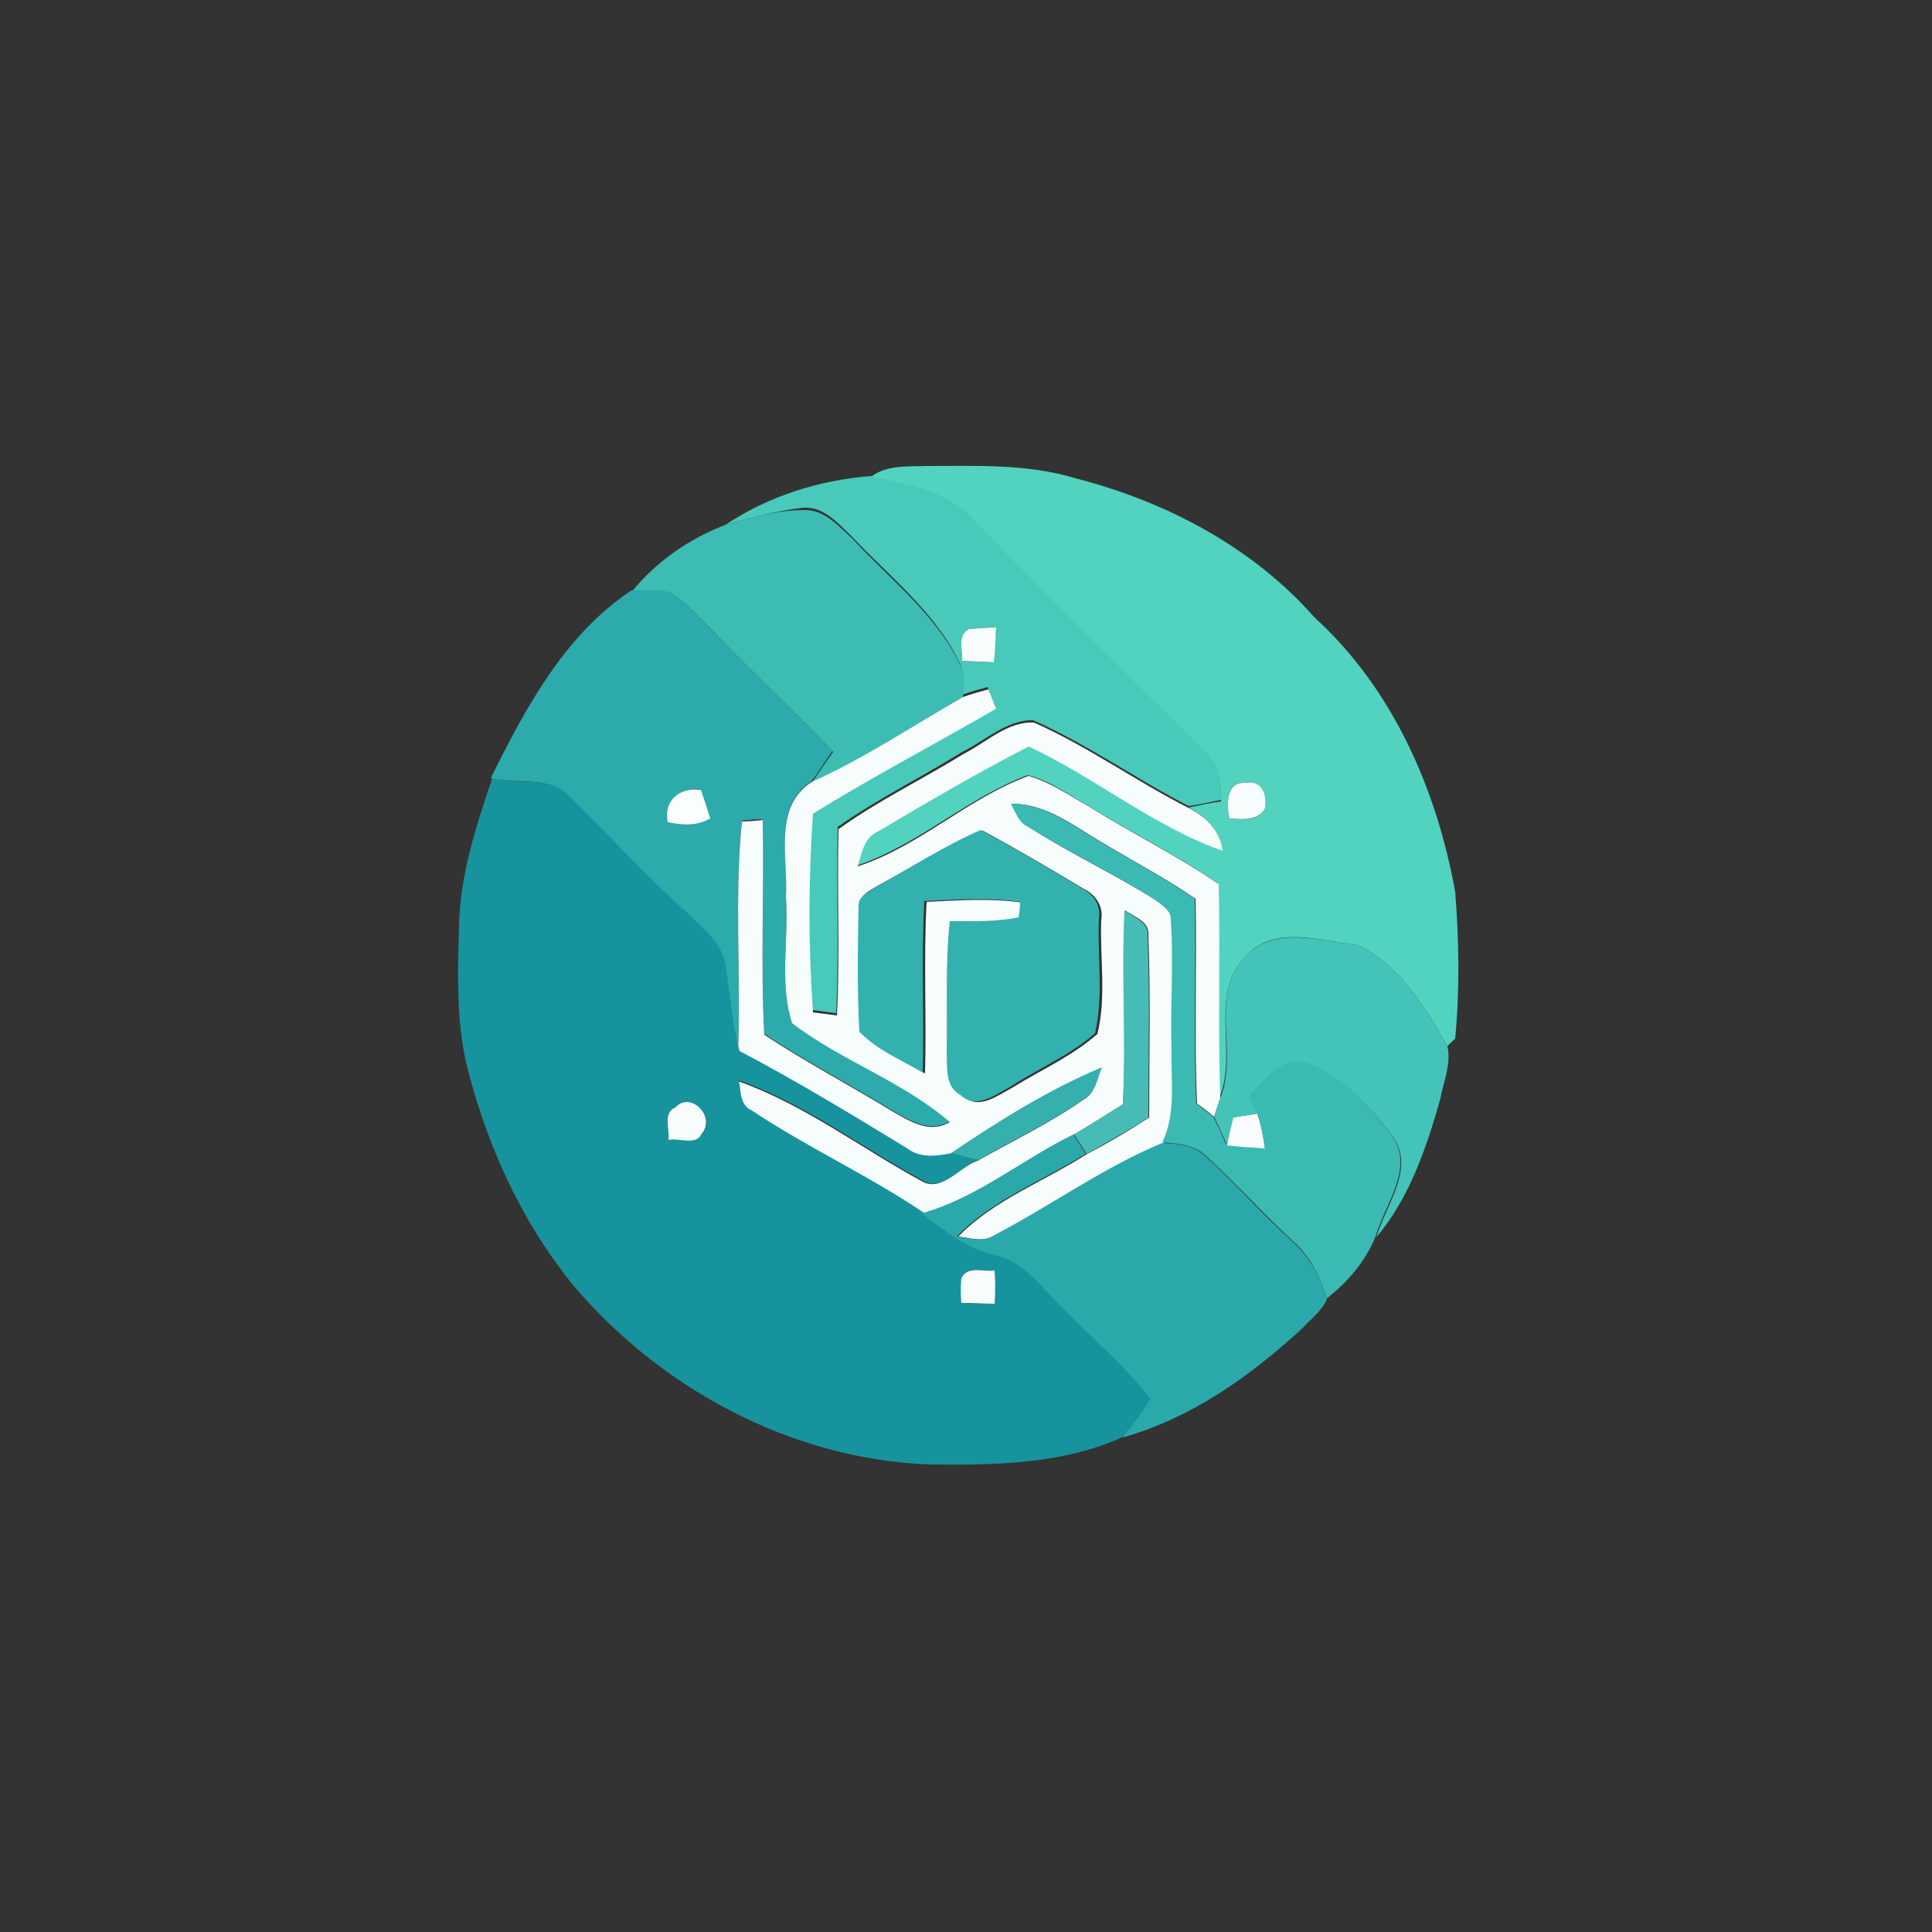<?xml version="1.0" encoding="utf-8"?>
<!-- Generator: Adobe Illustrator 26.0.3, SVG Export Plug-In . SVG Version: 6.00 Build 0)  -->
<svg version="1.1" id="Layer_1" xmlns="http://www.w3.org/2000/svg" xmlns:xlink="http://www.w3.org/1999/xlink" x="0px" y="0px"
	 viewBox="0 0 250 250" style="enable-background:new 0 0 250 250;" xml:space="preserve">
<rect x="0" y="0" width="250" height="250" fill="#333333" stroke="none"/>
<style type="text/css">
	.st0{fill:#51D3BF;}
	.st1{fill:#48C9BA;}
	.st2{fill:#3CBCB3;}
	.st3{fill:#2DAAAB;}
	.st4{fill:#FAFDFD;}
	.st5{fill:#F7FCFC;}
	.st6{fill:#17939E;}
	.st7{fill:#F7FDFC;}
	.st8{fill:#FBFEFE;}
	.st9{fill:#3BBAB3;}
	.st10{fill:#32B1AE;}
	.st11{fill:#46BCB6;}
	.st12{fill:#44C4B8;}
	.st13{fill:#35B0AE;}
	.st14{fill:#F9FCFC;}
	.st15{fill:#2BA9AA;}
</style>
<g id="_x23_51d3bfff">
	<path class="st0" d="M112.7,61.7c2.1-1.6,4.8-1.3,7.3-1.4c6.4,0,13-0.3,19.2,1.6c11.7,3,22.9,8.9,30.9,18
		c10.1,9.2,15.8,22.2,18.2,35.5c0.5,6.3,0.6,12.7,0,19c-0.2,0.2-0.8,0.7-1,1c-2.9-5-6.2-10.6-11.6-13.1c-4.8-0.5-11.1-2.8-14.7,1.7
		c-4.6,4.9-0.8,12.2-3.2,18c-0.2-9.2,0-18.4-0.2-27.7c-5.4-3.7-11.3-6.6-16.9-10.1c-2.5-1.4-4.9-3.2-7.7-3.9
		c-7.8,2.9-14.1,9-22.1,11.7c0.4-1.7,0.8-3.7,2.6-4.5c6.4-3.8,12.9-7.6,19.5-11c8.6,4,16.1,10.2,25.1,13.5c-0.4-2.6-2.1-4.4-4.3-5.5
		c1.4-0.3,2.8-0.6,4.2-0.8c0.1-2.4-0.3-4.8-2.2-6.4c-9.8-9.8-19.8-19.6-29.5-29.5C122.9,63.6,117.5,62.8,112.7,61.7 M159.1,105.9
		c1.6,0.1,3.7,0.5,4.6-1.3c0.3-1.7-0.5-3.7-2.5-3.3C158.6,101.1,158.7,104.1,159.1,105.9z"/>
</g>
<g id="_x23_48c9baff">
	<path class="st1" d="M93.9,67.9c5.5-3.7,12.2-5.8,18.8-6.3c4.8,1.2,10.3,1.9,13.6,6c9.7,10,19.6,19.7,29.5,29.5
		c1.9,1.6,2.3,4.1,2.2,6.4c-1.4,0.3-2.8,0.6-4.2,0.8c-6.8-3.5-13.1-8-20.1-11.1c-3.4-0.1-6.3,2.7-9.2,4.1c-5.3,3.3-11,6.1-16.1,9.7
		c-0.2,8,0.2,16.1-0.2,24.1c-0.8-0.1-2.3-0.3-3.1-0.4c-0.5-8.6-0.6-17.2,0-25.7c7.7-4.8,15.8-9,23.7-13.6c-0.4-0.8-0.7-1.7-1-2.5
		c-1.1,0.3-2.2,0.6-3.3,1c0.1-1.4,0.4-3-0.4-4.3c-3.2-6.5-9-11-13.9-16.2c-1.8-1.7-3.6-3.9-6.3-3.7C100.5,66.1,97.2,67,93.9,67.9
		 M125.4,81.4c-1.6,0.8-0.8,2.7-0.9,4.1c1.4,0.1,2.7,0.1,4.1,0.2c0.1-1.5,0.2-3,0.3-4.5C127.7,81.2,126.5,81.3,125.4,81.4z"/>
</g>
<g id="_x23_3cbcb3ff">
	<path class="st2" d="M93.9,67.9c3.3-0.9,6.6-1.9,10.1-1.9c2.7-0.1,4.5,2.1,6.3,3.7c4.8,5.2,10.7,9.7,13.9,16.2
		c0.8,1.3,0.5,2.8,0.4,4.3c-6.5,3.7-12.7,7.9-19.5,11c0.9-1.3,1.8-2.6,2.7-3.9c-5-5.3-10.4-10.2-15.4-15.5c-1.8-1.8-3.5-3.8-5.7-5.1
		c-1.6-0.3-3.2-0.2-4.9-0.2C85,72.6,89.2,69.7,93.9,67.9z"/>
</g>
<g id="_x23_2daaabff">
	<path class="st3" d="M81.7,76.4c1.6,0,3.3-0.2,4.9,0.2c2.2,1.3,3.9,3.3,5.7,5.1c5,5.3,10.4,10.2,15.4,15.5
		c-0.9,1.3-1.7,2.6-2.7,3.9c-5,3.3-3,9.8-3.3,14.8c0.4,5.4-0.9,11.2,0.8,16.4c6.4,4.9,14.3,7.5,20.4,12.8c-2.7,1.6-5.3-0.2-7.6-1.5
		c-5.4-3.3-11.1-6.3-16.4-9.8c-0.5-9.2,0-18.5-0.2-27.8c-0.7,0-2,0.1-2.7,0.2c-1,9.9-0.1,19.9-0.5,29.8c-1-3.6-1.2-7.3-1.8-11
		c-0.4-3-2.9-4.9-5-6.9c-5.3-4.7-10-10-15.1-14.9c-2.5-3-6.7-1.6-10.1-2.5C68,91.6,73.1,82.1,81.7,76.4 M86.4,106.4
		c1.8,0.4,3.8,0.5,5.4-0.6c-0.4-1.2-0.8-2.4-1.2-3.7C88,101.9,85.9,103.7,86.4,106.4z"/>
</g>
<g id="_x23_fafdfdff">
	<path class="st4" d="M125.4,81.4c1.1-0.1,2.3-0.2,3.5-0.2c-0.1,1.5-0.1,3-0.3,4.5c-1.4-0.1-2.7-0.1-4.1-0.2
		C124.6,84.1,123.8,82.2,125.4,81.4z"/>
	<path class="st4" d="M159.5,144.6c1.1-0.2,2.1-0.3,3.2-0.5c0.5,1.5,0.8,3,1,4.6c-1.7-0.1-3.3-0.2-5-0.4
		C159,147,159.2,145.8,159.5,144.6z"/>
</g>
<g id="_x23_f7fcfcff">
	<path class="st5" d="M124.6,90.2c1.1-0.4,2.2-0.7,3.3-1c0.3,0.8,0.7,1.7,1,2.5c-7.9,4.6-16,8.8-23.7,13.6c-0.6,8.5-0.6,17.1,0,25.7
		c0.8,0.1,2.3,0.3,3.1,0.4c0.4-8,0-16.1,0.2-24.1c5.1-3.7,10.8-6.4,16.1-9.7c3-1.5,5.8-4.3,9.2-4.1c7,3.1,13.2,7.6,20.1,11.1
		c2.2,1.1,4,3,4.3,5.5c-9-3.2-16.5-9.5-25.1-13.5c-6.6,3.4-13.1,7.2-19.5,11c-1.8,0.8-2.1,2.8-2.6,4.5c8-2.6,14.2-8.8,22.1-11.7
		c2.8,0.8,5.2,2.5,7.7,3.9c5.6,3.5,11.5,6.4,16.9,10.1c0.2,9.2-0.1,18.4,0.2,27.7c-0.2,0.6-0.6,1.8-0.8,2.4
		c-0.5-0.4-1.6-1.3-2.2-1.7c-0.4-8.8,0-17.6-0.2-26.5c-3.8-2.6-7.9-4.8-11.8-7.1c-3.8-2.2-7.4-5.2-12-5.2c0.6,1.1,1,2.4,2.2,3
		c5.3,3.4,11.1,6.1,16.5,9.5c0.9,0.7,2.2,1.4,2.1,2.7c0.3,5.6-0.1,11.2,0.1,16.8c-0.1,4,0.6,8.2-1.2,11.9
		c-7.6,3.2-14.4,8.1-21.7,11.9c-1.5,1-3.3,0.4-4.9,0.2c4.7-4.8,11.1-7.1,16.7-10.7c2.7-1.4,5.4-3,8-4.7c0-7.8,0.2-15.6-0.1-23.5
		c0.2-1.9-1.8-2.4-3-3.3c-0.4,8.3,0.2,16.7-0.3,25.1c-2.1,1.3-4.1,2.6-6.3,3.9c-6.6,3.2-12.5,8.2-19.6,10.2
		c-7.1-4.9-15-8.5-22.2-13.2c-1.6-0.7-1.4-2.5-1.7-3.9c8.5,3,15.8,8.6,23.7,12.9c2.6,1.6,4.9-1.8,7.3-2.6c4.6-2.6,9.4-4.9,13.7-7.9
		c1.5-0.8,1.7-2.6,2.3-4.1c-6.9,2.9-13.3,6.9-19.5,11.1c-1.9,0.4-4.1,0.7-5.8-0.6c-7.2-4.3-14.3-8.6-21.7-12.6
		c0.4-9.9-0.5-19.9,0.5-29.8c0.7,0,2-0.1,2.7-0.2c0.2,9.2-0.3,18.5,0.2,27.8c5.3,3.5,11,6.5,16.4,9.8c2.3,1.3,4.9,3.1,7.6,1.5
		c-6.1-5.3-14-7.9-20.4-12.8c-1.7-5.2-0.4-11-0.8-16.4c0.3-5-1.7-11.5,3.3-14.8C111.9,98.1,118.1,93.9,124.6,90.2 M113.6,114.6
		c-0.9,0.6-2.4,1.1-2.2,2.5c-0.1,5.5-0.2,11,0.1,16.5c2.2,2.4,5.4,3.6,8.2,5.3c0.2-7.4-0.2-14.8,0.2-22.2c4.1-0.2,8.3-0.5,12.4,0.1
		c-0.1,0.5-0.2,1.5-0.2,2c-2.9,0.6-6,0.4-8.9,0.5c-0.6,5.6-0.3,11.2-0.4,16.8c0.1,2-0.3,4.5,1.8,5.7c2,1.9,4.4,0,6.3-1
		c3.7-2.3,7.8-4.1,11.1-7c1.2-4.8,0.3-9.9,0.5-14.8c0.3-1.8-0.8-3.3-2.3-4c-4.3-2.6-8.6-5.1-13-7.5
		C122.3,109.4,118.1,112.2,113.6,114.6z"/>
</g>
<g id="_x23_17939eff">
	<path class="st6" d="M59.4,119.9c0.1-6.6,2.2-13,4.3-19.2c3.4,1,7.6-0.5,10.1,2.5c5.1,4.9,9.8,10.2,15.1,14.9c2,2,4.6,3.9,5,6.9
		c0.6,3.7,0.8,7.4,1.8,11c7.4,3.9,14.5,8.2,21.7,12.6c1.7,1.3,3.8,1,5.8,0.6c1.1,0.3,2.3,0.5,3.4,0.9c-2.4,0.8-4.7,4.3-7.3,2.6
		c-7.9-4.3-15.2-9.9-23.7-12.9c0.3,1.4,0.1,3.2,1.7,3.9c7.2,4.8,15.1,8.4,22.2,13.2c2.9,2.3,5.9,4.5,9.5,5.3
		c3.2,0.7,5.3,3.2,7.4,5.4c4.2,4.5,8.9,8.4,12.8,13.2c-1.1,1.7-2.4,3.4-3.6,5c-7.9,3.7-16.9,3.8-25.4,3.7
		c-17.8-0.7-34.8-9.8-46.2-23.4c-6.3-7.8-10.6-17.1-13.2-26.7C59,133.2,59.2,126.5,59.4,119.9 M87.4,143.3c-1.7,0.7-0.7,2.8-0.8,4.1
		c1.4-0.2,3.6,0.8,4.3-0.8C92.7,144.7,89.4,141.2,87.4,143.3 M124.4,165.4c0,1.1,0,2.2,0,3.2c1.4,0.1,2.9,0.1,4.3,0.1
		c0-1.4,0-2.9,0-4.3C127.2,164.5,125.2,163.7,124.4,165.4z"/>
</g>
<g id="_x23_f7fdfcff">
	<path class="st7" d="M159.1,105.9c-0.4-1.7-0.5-4.8,2.1-4.6c2.1-0.4,2.8,1.6,2.5,3.3C162.8,106.3,160.7,106,159.1,105.9z"/>
</g>
<g id="_x23_fbfefeff">
	<path class="st8" d="M86.4,106.4c-0.6-2.8,1.6-4.6,4.3-4.2c0.4,1.2,0.8,2.4,1.2,3.7C90.2,106.9,88.3,106.8,86.4,106.4z"/>
</g>
<g id="_x23_3bbab3ff">
	<path class="st9" d="M130.8,104c4.6,0,8.2,3,12,5.2c4,2.3,8,4.5,11.8,7.1c0.2,8.8-0.2,17.6,0.2,26.5c0.6,0.4,1.6,1.3,2.2,1.7
		c0.6,1.2,1.2,2.5,1.7,3.7c1.7,0.2,3.3,0.3,5,0.4c-0.3-1.5-0.5-3.1-1-4.6c-0.4-0.7-0.8-1.5-1.2-2.2c2.1-2,4.3-5.6,7.7-4.3
		c4.6,1.7,7.9,5.6,10.8,9.3c3.2,4.2-0.8,9-2,13.2c-1.3,3.2-3.6,5.9-6.3,8c-0.9-2.8-2.2-5.5-4.4-7.4c-3.8-3.5-7.3-7.4-11.1-10.9
		c-1.5-1.6-3.8-1.7-5.8-1.9c1.8-3.7,1.1-7.9,1.2-11.9c-0.2-5.6,0.3-11.2-0.1-16.8c0.1-1.3-1.2-2-2.1-2.7c-5.3-3.4-11.1-6.1-16.5-9.5
		C131.8,106.4,131.4,105.1,130.8,104z"/>
</g>
<g id="_x23_32b1aeff">
	<path class="st10" d="M113.6,114.6c4.4-2.4,8.7-5.2,13.3-7.2c4.4,2.4,8.8,4.9,13,7.5c1.6,0.8,2.6,2.2,2.3,4
		c-0.2,4.9,0.6,10-0.5,14.8c-3.3,2.9-7.4,4.6-11.1,7c-1.9,1-4.3,2.9-6.3,1c-2.1-1.1-1.7-3.7-1.8-5.7c0.1-5.6-0.2-11.2,0.4-16.8
		c3,0,6,0.1,8.9-0.5c0.1-0.5,0.2-1.5,0.2-2c-4.1-0.6-8.3-0.3-12.4-0.1c-0.4,7.4,0,14.8-0.2,22.2c-2.8-1.7-5.9-2.9-8.2-5.3
		c-0.3-5.5-0.2-11-0.1-16.5C111.2,115.8,112.7,115.3,113.6,114.6z"/>
</g>
<g id="_x23_46bcb6ff">
	<path class="st11" d="M145.5,117.8c1.2,0.9,3.2,1.5,3,3.3c0.3,7.8,0.1,15.6,0.1,23.5c-2.6,1.7-5.3,3.2-8,4.7
		c-0.4-0.6-1.2-1.9-1.6-2.5c2.1-1.3,4.2-2.6,6.3-3.9C145.7,134.6,145.1,126.2,145.5,117.8z"/>
</g>
<g id="_x23_44c4b8ff">
	<path class="st12" d="M161,124c3.6-4.4,9.9-2.2,14.7-1.7c5.4,2.5,8.7,8.1,11.6,13.1c0.5,2.3-0.5,4.5-0.9,6.7
		c-1.8,6.4-4,12.9-8.3,18c1.2-4.2,5.2-9,2-13.2c-2.9-3.7-6.3-7.6-10.8-9.3c-3.4-1.3-5.7,2.2-7.7,4.3c0.4,0.7,0.8,1.5,1.2,2.2
		c-1.1,0.2-2.1,0.3-3.2,0.5c-0.3,1.2-0.6,2.4-0.8,3.6c-0.6-1.3-1.1-2.5-1.7-3.7c0.2-0.6,0.6-1.8,0.8-2.4
		C160.3,136.2,156.4,128.9,161,124z"/>
</g>
<g id="_x23_35b0aeff">
	<path class="st13" d="M123.1,149.2c6.2-4.2,12.6-8.2,19.5-11.1c-0.6,1.4-0.8,3.2-2.3,4.1c-4.3,3-9.2,5.3-13.7,7.9
		C125.3,149.8,124.2,149.5,123.1,149.2z"/>
</g>
<g id="_x23_f9fcfcff">
	<path class="st14" d="M87.4,143.3c2-2.2,5.3,1.3,3.4,3.4c-0.7,1.6-2.9,0.5-4.3,0.8C86.7,146.1,85.7,144,87.4,143.3z"/>
	<path class="st14" d="M124.4,165.4c0.8-1.7,2.9-0.8,4.3-1c0.1,1.4,0.1,2.9,0,4.3c-1.4,0-2.9-0.1-4.3-0.1
		C124.3,167.5,124.3,166.4,124.4,165.4z"/>
</g>
<g id="_x23_2ba9aaff">
	<path class="st15" d="M119.3,157c7.2-2,13-7,19.6-10.2c0.4,0.6,1.2,1.9,1.6,2.5c-5.6,3.5-12,5.9-16.7,10.7c1.6,0.2,3.4,0.8,4.9-0.2
		c7.3-3.8,14-8.7,21.7-11.9c2.1,0.1,4.3,0.3,5.8,1.9c3.8,3.5,7.2,7.4,11.1,10.9c2.2,2,3.6,4.6,4.4,7.4c-0.6,1.5-2,2.5-3.1,3.7
		c-6.7,6.2-14.4,11.7-23.3,14.2c1.3-1.6,2.5-3.3,3.6-5c-3.8-4.8-8.6-8.7-12.8-13.2c-2.1-2.2-4.3-4.8-7.4-5.4
		C125.2,161.6,122.2,159.3,119.3,157z"/>
</g>
</svg>
